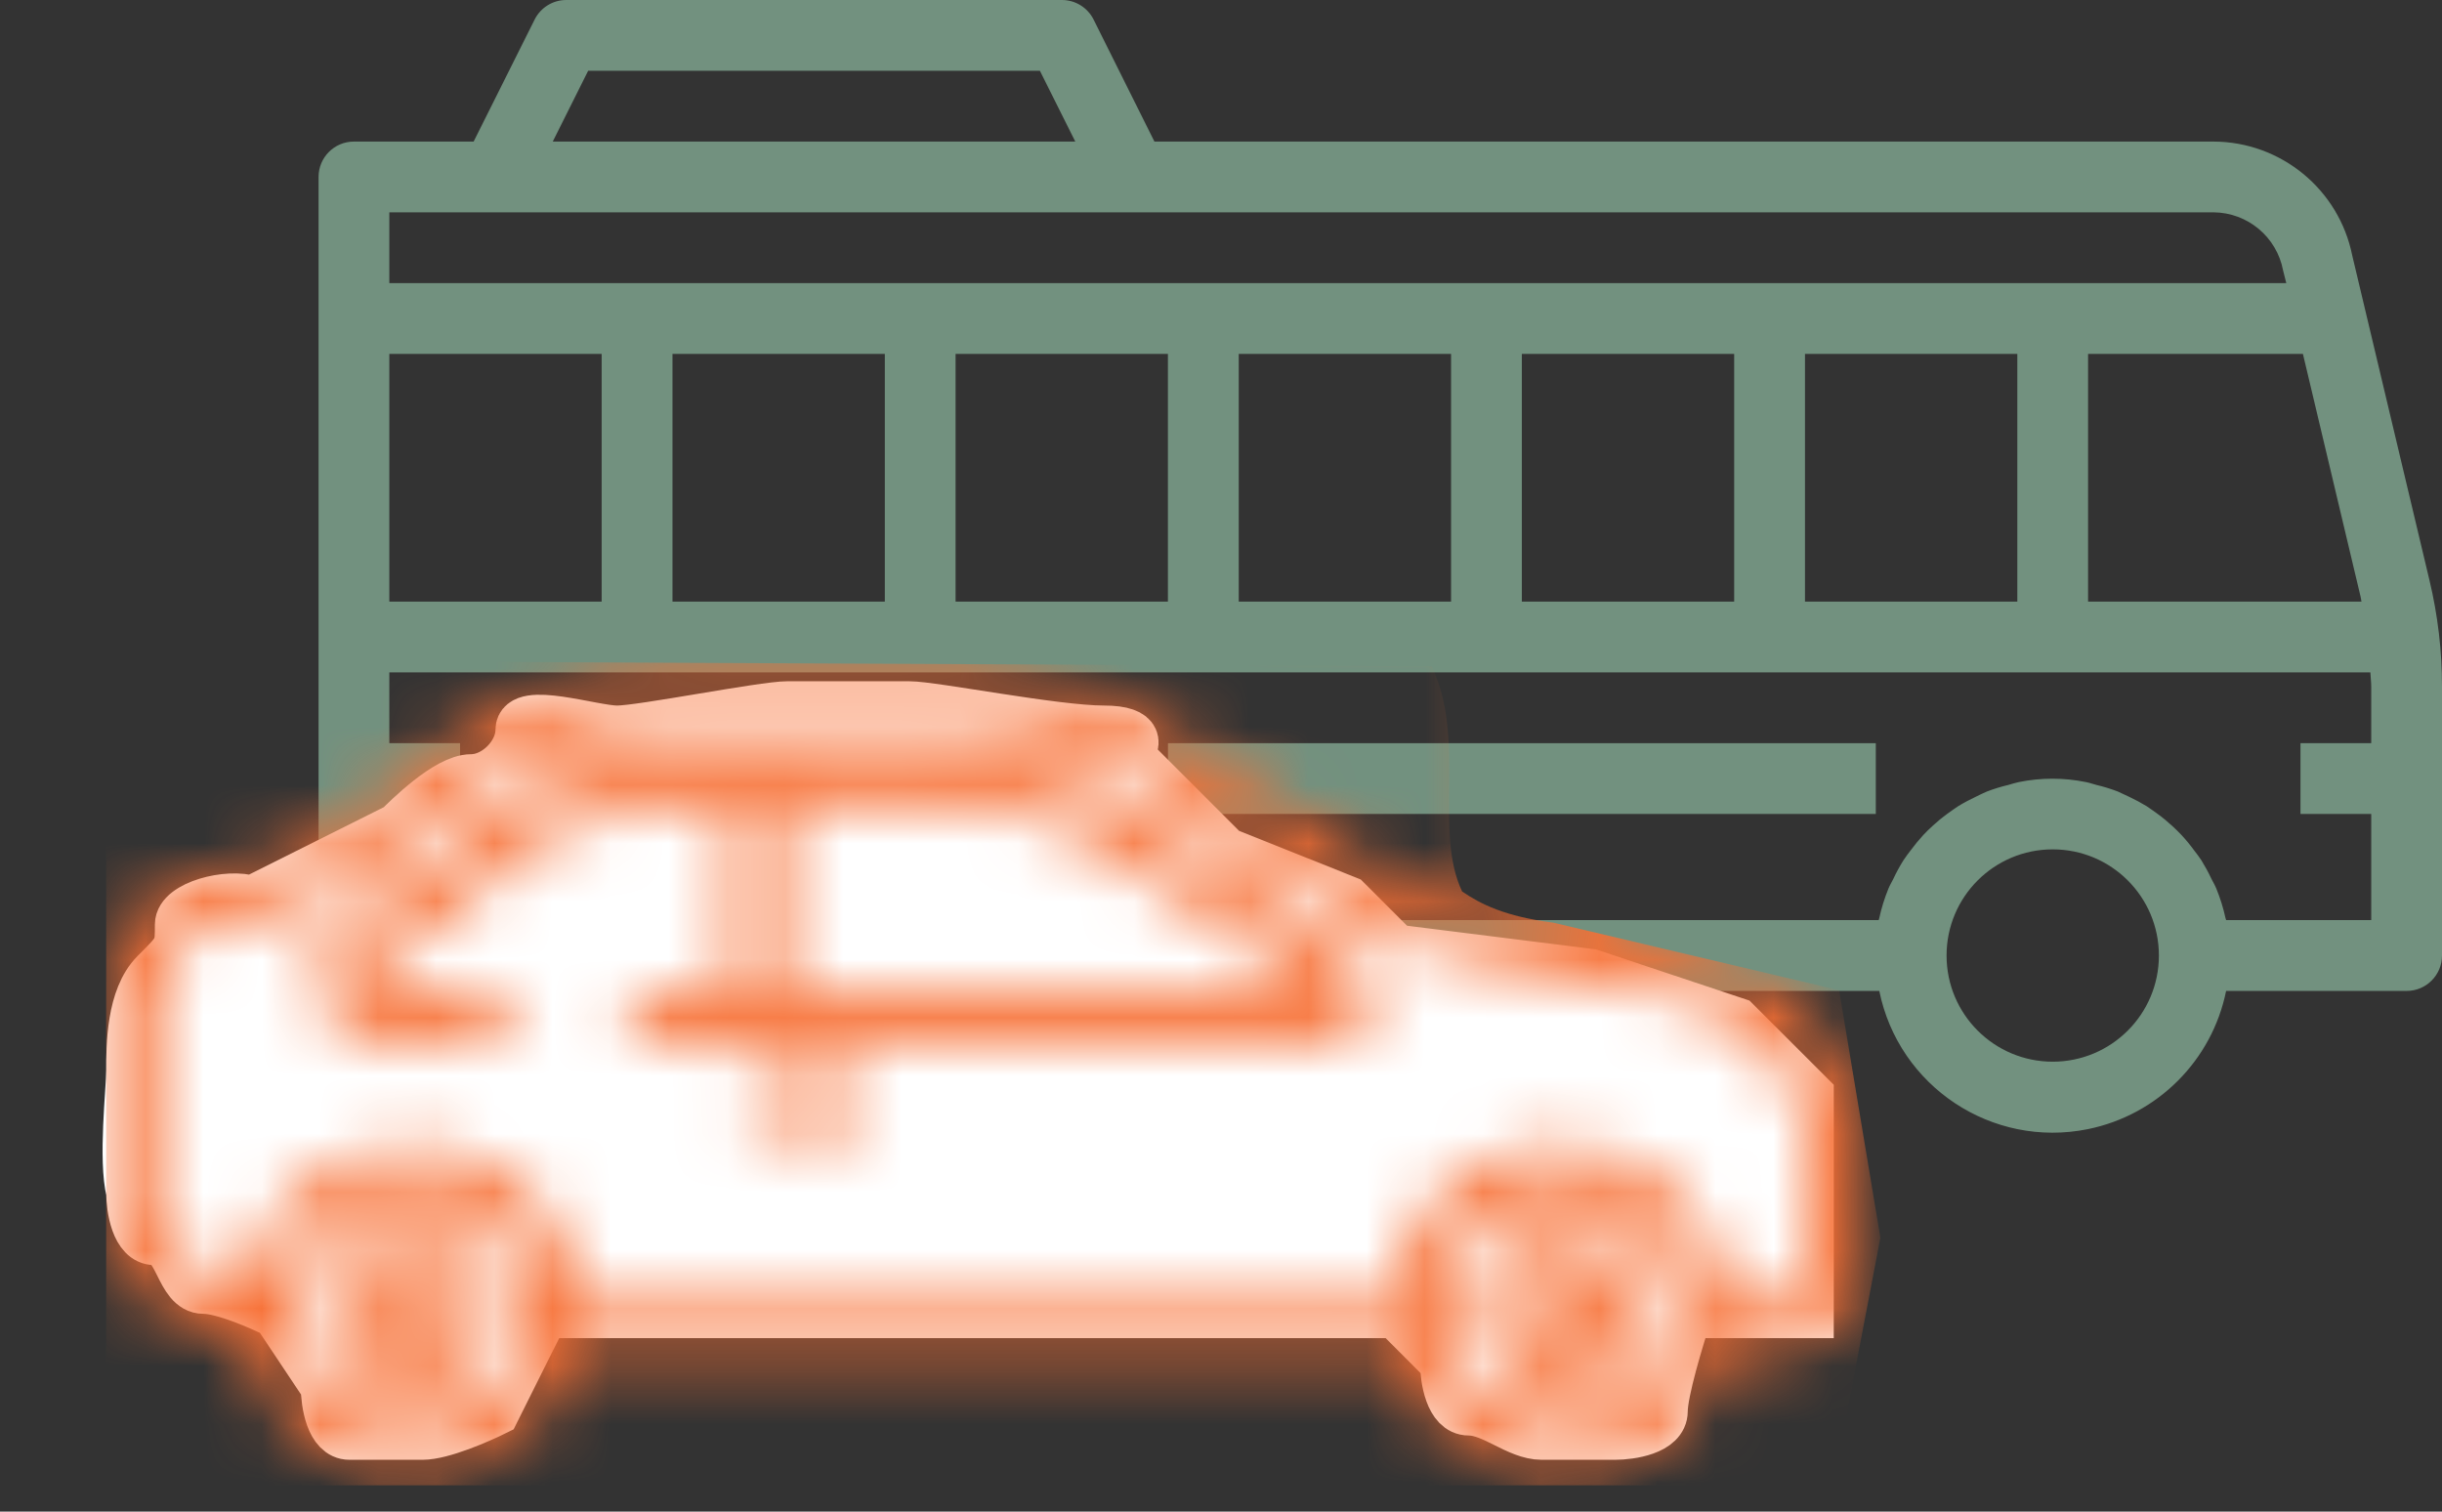 <svg width="42" height="26" viewBox="0 0 42 26" fill="none" xmlns="http://www.w3.org/2000/svg">
<rect x="0" y="0" width="42" height="26" fill="#333333" stroke="none"/>
<path d="M6.087 17.044H9.191C9.522 18.686 11.121 19.749 12.763 19.419C13.504 19.27 14.162 18.851 14.609 18.242C15.601 19.592 17.5 19.881 18.849 18.889C19.458 18.442 19.877 17.784 20.026 17.044H32.322C32.657 18.691 34.263 19.755 35.91 19.421C37.108 19.177 38.044 18.241 38.287 17.044H41.392C41.728 17.044 42 16.771 42 16.435V11.813C42.001 11.197 41.928 10.582 41.785 9.983L40.456 4.393C40.226 3.256 39.228 2.438 38.069 2.435H19.855L18.809 0.337C18.705 0.129 18.493 -0.001 18.261 8.73478e-06H9.739C9.509 8.73478e-06 9.298 0.13 9.195 0.337L8.146 2.435H6.087C5.751 2.435 5.479 2.707 5.479 3.043V16.435C5.479 16.771 5.751 17.044 6.087 17.044ZM12.174 18.261C11.166 18.261 10.348 17.443 10.348 16.435C10.348 15.426 11.166 14.609 12.174 14.609C13.183 14.609 14 15.426 14 16.435C14 17.443 13.183 18.261 12.174 18.261ZM17.044 18.261C16.035 18.261 15.218 17.443 15.218 16.435C15.218 15.426 16.035 14.609 17.044 14.609C18.052 14.609 18.87 15.426 18.87 16.435C18.87 17.443 18.052 18.261 17.044 18.261ZM35.305 18.261C34.296 18.261 33.479 17.443 33.479 16.435C33.479 15.426 34.296 14.609 35.305 14.609C36.313 14.609 37.131 15.426 37.131 16.435C37.131 17.443 36.313 18.261 35.305 18.261ZM40.6 10.264C40.607 10.292 40.609 10.32 40.615 10.348H35.913V6.087H39.608L40.6 10.264ZM10.116 1.217H17.885L18.494 2.435H9.507L10.116 1.217ZM6.696 3.652H38.069C38.656 3.656 39.158 4.075 39.267 4.652L39.322 4.87H6.696V3.652ZM34.696 6.087V10.348H31.044V6.087H34.696ZM29.826 6.087V10.348H26.174V6.087H29.826ZM24.957 6.087V10.348H21.305V6.087H24.957ZM20.087 6.087V10.348H16.435V6.087H20.087ZM15.218 6.087V10.348H11.566V6.087H15.218ZM6.696 6.087H10.348V10.348H6.696V6.087ZM6.696 14H7.913V12.783H6.696V11.565H40.768C40.771 11.648 40.783 11.73 40.783 11.813V12.783H39.566V14H40.783V15.826H38.287C38.287 15.815 38.28 15.806 38.277 15.794C38.24 15.621 38.187 15.452 38.12 15.287C38.096 15.227 38.064 15.175 38.036 15.119C37.984 15.008 37.925 14.9 37.861 14.796C37.822 14.735 37.777 14.68 37.734 14.623C37.668 14.532 37.596 14.445 37.519 14.362C37.468 14.307 37.415 14.257 37.36 14.206C37.279 14.131 37.193 14.06 37.103 13.995C37.042 13.95 36.981 13.908 36.921 13.867C36.822 13.807 36.721 13.753 36.617 13.704C36.552 13.673 36.489 13.643 36.422 13.613C36.303 13.568 36.181 13.53 36.057 13.501C35.996 13.485 35.939 13.464 35.877 13.452C35.496 13.374 35.102 13.374 34.721 13.452C34.66 13.464 34.599 13.485 34.541 13.501C34.417 13.53 34.295 13.568 34.176 13.613C34.109 13.64 34.046 13.674 33.982 13.704C33.878 13.753 33.776 13.807 33.678 13.867C33.617 13.908 33.556 13.95 33.495 13.995C33.405 14.06 33.319 14.131 33.238 14.206C33.183 14.257 33.13 14.307 33.079 14.362C33.003 14.445 32.931 14.532 32.864 14.623C32.821 14.68 32.777 14.735 32.738 14.796C32.673 14.9 32.614 15.008 32.562 15.119C32.535 15.175 32.501 15.229 32.478 15.287C32.411 15.452 32.358 15.621 32.321 15.794C32.321 15.806 32.313 15.815 32.311 15.826H20.026C20.026 15.815 20.019 15.806 20.017 15.794C19.979 15.621 19.926 15.452 19.859 15.287C19.835 15.227 19.803 15.175 19.776 15.119C19.723 15.008 19.665 14.9 19.6 14.796C19.561 14.735 19.516 14.68 19.474 14.623C19.407 14.532 19.335 14.445 19.258 14.362C19.207 14.307 19.154 14.257 19.099 14.206C19.018 14.131 18.932 14.06 18.843 13.995C18.782 13.95 18.721 13.908 18.66 13.867C18.561 13.807 18.46 13.753 18.356 13.704C18.291 13.673 18.228 13.643 18.161 13.613C18.043 13.568 17.922 13.53 17.799 13.501C17.738 13.485 17.681 13.464 17.616 13.452C17.243 13.375 16.857 13.375 16.484 13.452C16.452 13.458 16.423 13.462 16.389 13.469C16.22 13.506 16.055 13.557 15.895 13.623L15.805 13.662C15.644 13.733 15.49 13.816 15.344 13.913L15.32 13.931C15.181 14.028 15.049 14.136 14.928 14.255C14.908 14.274 14.888 14.291 14.867 14.311C14.775 14.404 14.688 14.504 14.609 14.609C14.527 14.502 14.438 14.4 14.344 14.305C14.324 14.285 14.304 14.267 14.283 14.248C14.161 14.13 14.03 14.022 13.891 13.925L13.866 13.906C13.72 13.81 13.566 13.726 13.406 13.656L13.316 13.617C13.156 13.551 12.99 13.5 12.821 13.463C12.79 13.456 12.76 13.452 12.727 13.445C12.353 13.369 11.968 13.369 11.594 13.445C11.533 13.458 11.472 13.478 11.415 13.494C11.29 13.524 11.168 13.562 11.049 13.607C10.982 13.634 10.919 13.668 10.855 13.698C10.752 13.747 10.651 13.801 10.554 13.861C10.493 13.902 10.432 13.944 10.371 13.988C10.281 14.054 10.196 14.125 10.114 14.2C10.06 14.251 10.007 14.302 9.956 14.356C9.879 14.439 9.807 14.526 9.74 14.617C9.697 14.674 9.653 14.729 9.614 14.79C9.549 14.894 9.49 15.002 9.438 15.113C9.411 15.17 9.377 15.223 9.355 15.281C9.287 15.445 9.235 15.615 9.197 15.789C9.197 15.799 9.19 15.809 9.187 15.82H6.696V14Z" fill="#7B9E89" fill-opacity="0.88"/>
<path d="M20.088 12.783H32.262V14H20.088V12.783Z" fill="#7B9E89" fill-opacity="0.88"/>
<path d="M6.011 14.647L6.848 14.228C6.992 14.084 7.685 13.391 8.103 13.391C8.522 13.391 8.94 12.973 8.94 12.554C8.94 12.136 10.196 12.554 10.614 12.554C11.033 12.554 13.125 12.136 13.543 12.136H15.636C16.054 12.136 18.147 12.554 18.984 12.554C19.653 12.554 19.542 12.833 19.402 12.973L20.239 13.81L21.076 14.647L23.169 15.484L24.006 16.32L27.353 16.739L29.864 17.576L31.12 18.831V22.598H29.864H29.027C28.888 23.016 28.609 23.937 28.609 24.272C28.609 24.606 28.051 24.69 27.772 24.69H26.516C26.098 24.69 25.679 24.272 25.261 24.272C24.926 24.272 24.842 23.714 24.842 23.435L24.006 22.598H9.777H9.359L8.94 23.435L8.522 24.272C8.243 24.411 7.601 24.69 7.266 24.69H6.011C5.676 24.69 5.592 24.132 5.592 23.853L4.755 22.598C4.476 22.458 3.835 22.179 3.5 22.179C3.082 22.179 3.082 21.342 2.663 21.342C2.328 21.342 2.245 20.784 2.245 20.505C2.105 19.947 2.245 18.748 2.245 18.413C2.245 17.994 2.245 17.157 2.663 16.739C3.082 16.32 3.082 16.32 3.082 15.902C3.082 15.567 3.919 15.344 4.337 15.484L6.011 14.647Z" fill="white" stroke="white" stroke-width="0.837"/>
<mask id="mask0" mask-type="alpha" maskUnits="userSpaceOnUse" x="1" y="0" width="31" height="26">
<path d="M27.012 2.448H25.541C25.322 2.448 25.183 2.587 25.183 2.74H25.183V7.496C25.183 7.694 25.417 7.796 25.658 7.796C25.892 7.796 26.134 7.694 26.134 7.496V5.799H26.953C27.919 5.799 28.673 5.338 28.673 4.138V4.094C28.673 2.894 27.941 2.448 27.012 2.448ZM27.722 4.211C27.722 4.782 27.429 5.053 26.953 5.053H26.134V3.282H26.953C27.429 3.282 27.722 3.553 27.722 4.123V4.211Z" fill="#F76F34"/>
<path d="M19.073 4.307C17.684 2.918 15.837 2.153 13.873 2.153C11.908 2.153 10.062 2.918 8.673 4.307C8.505 4.475 8.505 4.746 8.673 4.914C8.84 5.082 9.112 5.082 9.28 4.914C10.507 3.687 12.138 3.011 13.873 3.011C15.608 3.011 17.239 3.687 18.466 4.914C18.55 4.998 18.66 5.04 18.77 5.04C18.879 5.04 18.989 4.998 19.073 4.914C19.241 4.746 19.241 4.475 19.073 4.307Z" fill="#F76F34"/>
<path d="M17.302 6.078C15.411 4.187 12.334 4.187 10.443 6.078C10.275 6.245 10.275 6.517 10.443 6.685C10.611 6.852 10.883 6.852 11.05 6.685C12.606 5.128 15.139 5.128 16.695 6.685C16.779 6.769 16.889 6.81 16.998 6.81C17.108 6.81 17.218 6.769 17.302 6.685C17.47 6.517 17.47 6.245 17.302 6.078Z" fill="#F76F34"/>
<path d="M15.56 7.82C14.63 6.89 13.116 6.89 12.186 7.82C12.019 7.988 12.019 8.26 12.186 8.427C12.354 8.595 12.626 8.595 12.793 8.427C13.389 7.832 14.357 7.832 14.953 8.427C15.037 8.511 15.146 8.553 15.256 8.553C15.366 8.553 15.476 8.511 15.56 8.427C15.727 8.26 15.727 7.988 15.56 7.82Z" fill="#F76F34"/>
<path d="M22.949 16.181C22.763 16.078 22.58 15.966 22.404 15.848L19.565 13.93C18.703 13.348 17.698 13.04 16.658 13.04H11.447C10.064 13.04 8.763 13.578 7.783 14.554C7.279 15.056 6.705 15.476 6.077 15.802C5.705 15.995 5.475 16.374 5.475 16.793C5.475 17.409 5.976 17.91 6.592 17.91H8.368C8.605 17.91 8.797 17.717 8.797 17.48C8.797 17.243 8.605 17.051 8.368 17.051H6.592C6.449 17.051 6.333 16.935 6.333 16.793C6.333 16.696 6.386 16.608 6.472 16.564C7.178 16.197 7.823 15.726 8.388 15.162C9.206 14.347 10.293 13.899 11.447 13.899H12.614V17.051H11.188C10.951 17.051 10.759 17.243 10.759 17.48C10.759 17.717 10.951 17.91 11.188 17.91H22.957C23.31 17.91 23.597 17.623 23.597 17.27C23.597 16.818 23.349 16.401 22.949 16.181ZM13.473 17.051V13.899H16.658C17.526 13.899 18.365 14.155 19.084 14.641L21.924 16.559C22.121 16.692 22.326 16.818 22.535 16.933C22.589 16.962 22.634 17.003 22.668 17.051H13.473Z" fill="#F76F34"/>
<path d="M14.535 18.562H13.21C12.973 18.562 12.78 18.754 12.78 18.991C12.78 19.228 12.973 19.42 13.21 19.42H14.535C14.772 19.42 14.965 19.228 14.965 18.991C14.965 18.754 14.772 18.562 14.535 18.562Z" fill="#F76F34"/>
<path d="M31.586 18.201L31.451 17.977C30.94 17.128 30.09 16.532 29.119 16.338L28.011 16.118V10.501H30.878C31.469 10.501 31.949 10.021 31.949 9.43V1.071C31.949 0.48 31.469 0 30.878 0H22.519C21.928 0 21.448 0.48 21.448 1.071V4.242C21.448 4.479 21.64 4.671 21.877 4.671C22.114 4.671 22.307 4.479 22.307 4.242V1.071C22.307 0.954 22.402 0.858 22.519 0.858H30.879C30.996 0.858 31.091 0.954 31.091 1.071V9.43C31.091 9.547 30.996 9.643 30.879 9.643H22.519C22.402 9.643 22.307 9.547 22.307 9.43V7.032C22.307 6.795 22.114 6.603 21.877 6.603C21.64 6.603 21.448 6.795 21.448 7.032V9.43C21.448 10.021 21.928 10.501 22.519 10.501H25.771V15.673L25.201 15.559C24.415 15.403 23.649 14.928 23.14 14.585L20.301 12.667C19.221 11.938 17.961 11.552 16.658 11.552H11.447C9.713 11.552 8.081 12.226 6.853 13.45C6.076 14.224 5.097 14.752 4.024 14.977L3.407 15.106C2.491 15.298 1.826 16.117 1.826 17.053V21.21C1.826 21.706 2.119 22.156 2.572 22.358L4.282 23.117C4.385 23.658 4.646 24.174 5.063 24.592C5.618 25.147 6.348 25.425 7.077 25.425C7.806 25.425 8.535 25.147 9.09 24.592C9.447 24.235 9.689 23.806 9.816 23.351H24.072C24.199 23.806 24.441 24.235 24.798 24.592C25.335 25.13 26.05 25.426 26.811 25.426C27.572 25.426 28.287 25.13 28.825 24.592C29.182 24.235 29.423 23.806 29.551 23.351H30.365C31.243 23.351 31.957 22.637 31.957 21.759V19.533C31.956 19.064 31.828 18.604 31.586 18.201ZM26.629 10.501H27.152V15.947L26.629 15.843V10.501ZM8.483 23.985C8.108 24.361 7.608 24.568 7.077 24.568C6.546 24.568 6.046 24.361 5.67 23.985C5.068 23.382 4.934 22.486 5.268 21.753C5.27 21.747 5.273 21.741 5.276 21.735C5.286 21.713 5.296 21.692 5.307 21.67C5.313 21.66 5.318 21.65 5.323 21.64C5.333 21.621 5.344 21.603 5.354 21.584C5.361 21.572 5.369 21.559 5.376 21.547C5.386 21.531 5.396 21.515 5.407 21.499C5.416 21.484 5.426 21.47 5.435 21.456C5.445 21.442 5.455 21.428 5.465 21.414C5.476 21.398 5.488 21.382 5.5 21.367C5.509 21.355 5.519 21.343 5.528 21.331C5.542 21.313 5.557 21.296 5.572 21.279C5.58 21.269 5.588 21.259 5.597 21.25C5.619 21.225 5.641 21.202 5.664 21.178C5.666 21.176 5.668 21.174 5.67 21.172C5.675 21.168 5.679 21.163 5.684 21.159C5.704 21.14 5.723 21.121 5.743 21.102C5.749 21.098 5.754 21.093 5.76 21.089C5.78 21.071 5.8 21.053 5.821 21.036C5.823 21.035 5.825 21.033 5.827 21.032C6.554 20.443 7.603 20.444 8.33 21.034L8.333 21.036C8.355 21.054 8.377 21.073 8.398 21.092C8.402 21.096 8.406 21.099 8.41 21.102C8.435 21.125 8.459 21.148 8.483 21.172C8.509 21.198 8.534 21.225 8.558 21.252C8.569 21.264 8.579 21.276 8.589 21.288C8.602 21.302 8.615 21.317 8.627 21.332C8.64 21.349 8.654 21.366 8.666 21.384C8.674 21.393 8.681 21.403 8.688 21.412C8.704 21.434 8.719 21.456 8.734 21.478C8.736 21.482 8.739 21.486 8.741 21.489C9.246 22.261 9.16 23.308 8.483 23.985ZM28.218 23.985C27.842 24.361 27.342 24.568 26.811 24.568C26.28 24.568 25.78 24.361 25.405 23.985C24.727 23.308 24.642 22.261 25.147 21.489C25.149 21.486 25.151 21.482 25.154 21.478C25.169 21.456 25.184 21.434 25.2 21.412C25.207 21.403 25.214 21.393 25.221 21.384C25.234 21.366 25.247 21.349 25.261 21.332C25.273 21.317 25.286 21.303 25.298 21.288C25.309 21.276 25.319 21.264 25.329 21.252C25.354 21.225 25.379 21.198 25.405 21.172C25.78 20.796 26.28 20.59 26.811 20.59C27.342 20.59 27.842 20.796 28.218 21.172C28.244 21.198 28.268 21.225 28.293 21.252C28.303 21.264 28.314 21.276 28.324 21.288C28.336 21.302 28.349 21.317 28.361 21.332C28.375 21.349 28.388 21.366 28.401 21.384C28.408 21.393 28.415 21.403 28.422 21.413C28.438 21.434 28.453 21.456 28.468 21.478C28.471 21.482 28.473 21.486 28.476 21.489C28.98 22.261 28.895 23.308 28.218 23.985ZM31.098 21.759C31.098 22.164 30.769 22.493 30.365 22.493H29.658C29.641 21.87 29.422 21.276 29.026 20.789C29.024 20.786 29.021 20.782 29.018 20.779C28.994 20.749 28.968 20.72 28.943 20.691C28.936 20.684 28.93 20.676 28.923 20.669C28.896 20.639 28.868 20.609 28.839 20.58C28.834 20.575 28.83 20.57 28.825 20.565C28.455 20.195 28.001 19.94 27.507 19.816C27.282 19.76 27.049 19.731 26.811 19.731C26.621 19.731 26.434 19.75 26.251 19.786C25.704 19.894 25.201 20.162 24.797 20.565C24.793 20.57 24.788 20.575 24.784 20.58C24.755 20.609 24.726 20.639 24.699 20.669C24.692 20.676 24.686 20.683 24.68 20.69C24.654 20.72 24.628 20.749 24.604 20.779C24.601 20.782 24.599 20.785 24.596 20.789C24.201 21.276 23.981 21.87 23.964 22.493H9.924C9.907 21.869 9.687 21.274 9.29 20.787C9.288 20.784 9.286 20.782 9.284 20.78C9.259 20.748 9.232 20.717 9.204 20.686C9.199 20.681 9.195 20.675 9.189 20.669C9.157 20.634 9.124 20.599 9.09 20.565C8.952 20.426 8.802 20.305 8.644 20.201C8.171 19.888 7.624 19.732 7.077 19.732C6.348 19.732 5.618 20.01 5.063 20.565C5.032 20.597 5.001 20.629 4.971 20.662C4.962 20.672 4.953 20.682 4.945 20.692C4.924 20.716 4.903 20.74 4.882 20.764C4.873 20.775 4.864 20.786 4.856 20.797C4.835 20.823 4.814 20.85 4.794 20.877C4.788 20.885 4.781 20.893 4.775 20.902C4.722 20.975 4.672 21.051 4.626 21.129C4.624 21.131 4.623 21.134 4.622 21.136C4.599 21.174 4.578 21.213 4.557 21.252L4.555 21.256C4.405 21.54 4.305 21.848 4.259 22.168L2.921 21.573C2.777 21.509 2.685 21.367 2.685 21.21V17.053C2.685 16.521 3.063 16.055 3.583 15.946L4.2 15.817C5.437 15.558 6.564 14.95 7.459 14.058C8.525 12.995 9.942 12.41 11.447 12.41H16.658C17.79 12.41 18.883 12.745 19.821 13.378L22.66 15.296C23.23 15.681 24.096 16.215 25.034 16.401L28.951 17.18C29.686 17.326 30.329 17.778 30.716 18.419L30.851 18.645C31.013 18.913 31.098 19.22 31.098 19.533V21.759Z" fill="#F76F34"/>
<path d="M7.998 21.657C7.752 21.411 7.425 21.275 7.077 21.275C6.728 21.275 6.401 21.411 6.155 21.657C5.909 21.903 5.773 22.23 5.773 22.578C5.773 22.927 5.909 23.254 6.155 23.5C6.401 23.746 6.728 23.882 7.077 23.882C7.425 23.882 7.752 23.746 7.998 23.5C8.506 22.992 8.506 22.165 7.998 21.657ZM7.391 22.893C7.307 22.977 7.195 23.023 7.077 23.023C6.958 23.023 6.846 22.977 6.762 22.893C6.678 22.809 6.632 22.697 6.632 22.578C6.632 22.46 6.678 22.348 6.762 22.264C6.846 22.18 6.958 22.134 7.077 22.134C7.195 22.134 7.307 22.18 7.391 22.264C7.564 22.438 7.564 22.72 7.391 22.893Z" fill="#F76F34"/>
<path d="M27.732 21.657C27.486 21.411 27.159 21.275 26.81 21.275C26.462 21.275 26.135 21.411 25.889 21.657C25.381 22.165 25.381 22.992 25.889 23.5C26.135 23.746 26.462 23.882 26.81 23.882C27.159 23.882 27.486 23.746 27.732 23.5C27.978 23.254 28.113 22.927 28.113 22.579C28.113 22.23 27.978 21.903 27.732 21.657ZM27.125 22.893C27.041 22.977 26.929 23.023 26.81 23.023C26.692 23.023 26.58 22.977 26.496 22.893C26.323 22.72 26.323 22.438 26.496 22.264C26.58 22.18 26.692 22.134 26.81 22.134C26.929 22.134 27.041 22.18 27.125 22.264C27.209 22.348 27.255 22.46 27.255 22.579C27.255 22.697 27.209 22.809 27.125 22.893Z" fill="#F76F34"/>
</mask>
<g mask="url(#mask0)">
<path d="M1.826 11.354L24.625 11.462C25.223 12.724 24.651 14.287 25.147 15.333C25.461 15.548 25.88 15.763 26.716 15.87L31.631 17.032L32.341 21.289L31.527 25.547H1.826V11.354Z" fill="#F76F34"/>
</g>
</svg>
